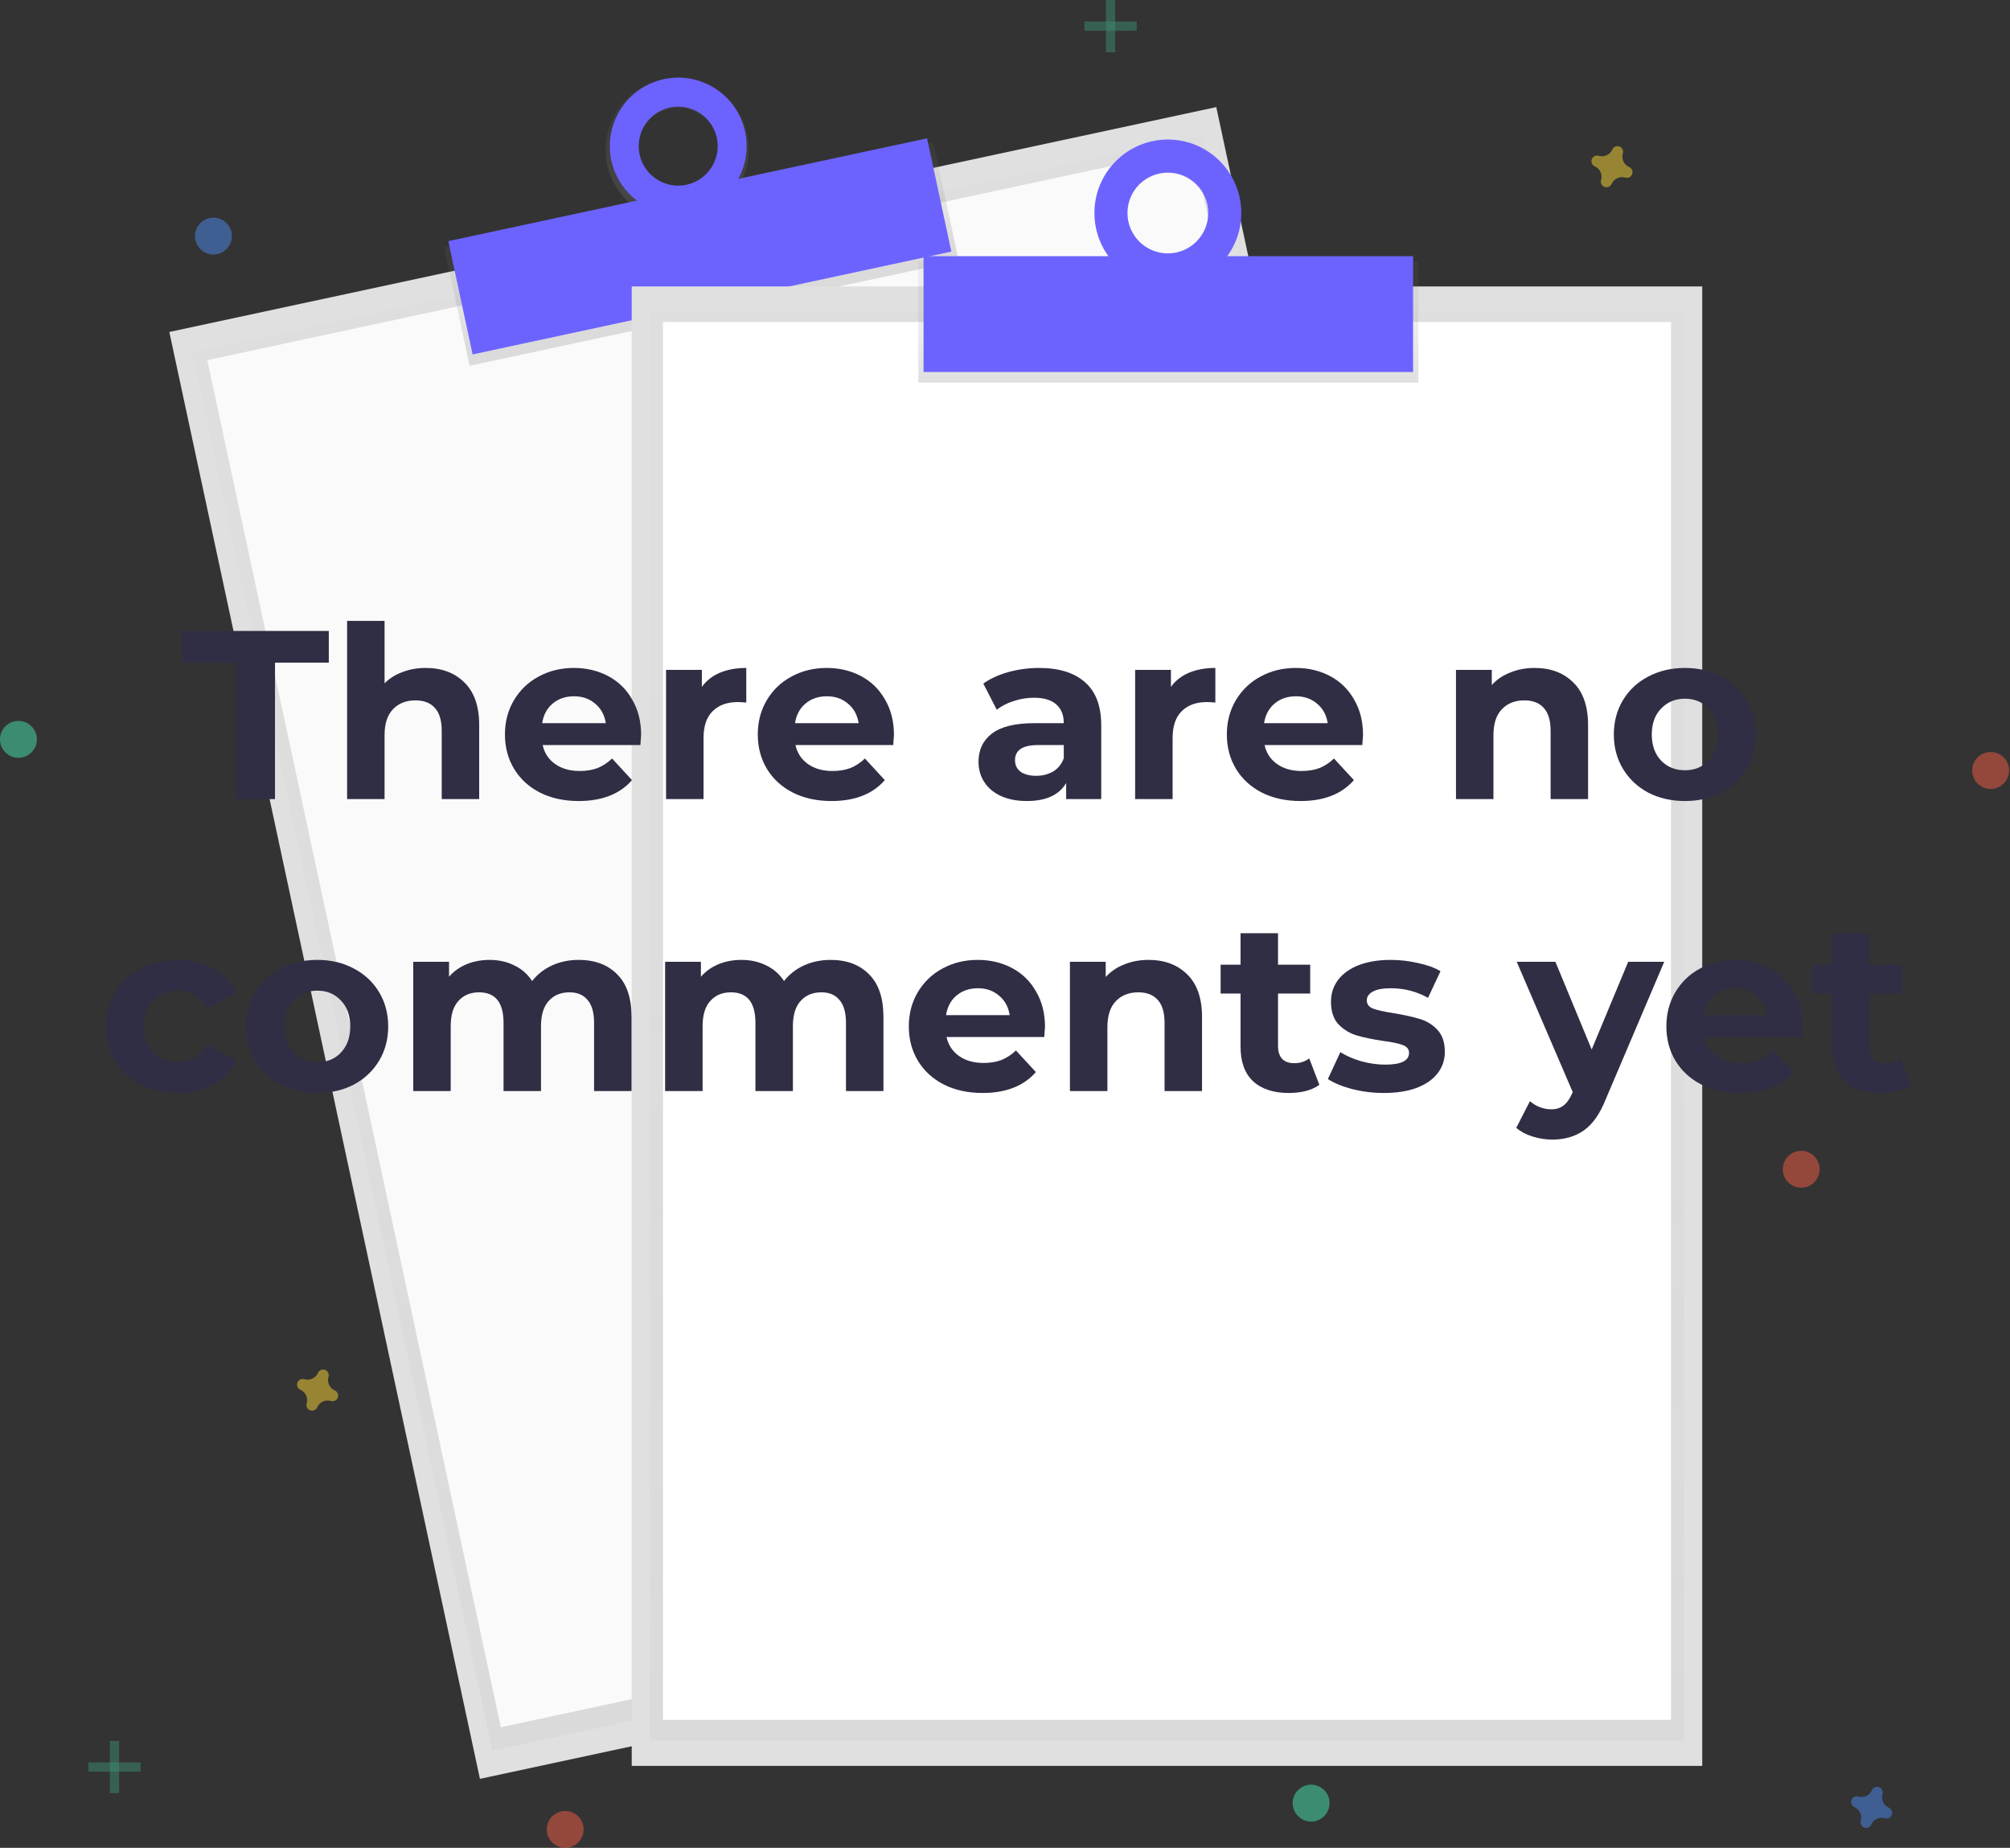 <svg width="544" height="500" viewBox="0 0 544 500" fill="none" xmlns="http://www.w3.org/2000/svg">
<rect x="0" y="0" width="544" height="500" fill="#333333" stroke="none"/>
<path d="M329.183 28.982L45.826 89.826L129.892 481.334L413.25 420.491L329.183 28.982Z" fill="#E0E0E0"/>
<g opacity="0.5">
<path opacity="0.5" d="M325.817 36.629L52.036 95.417L133.26 473.692L407.041 414.904L325.817 36.629Z" fill="url(#paint0_linear)"/>
</g>
<path d="M322.925 40.162L56.114 97.453L135.544 467.37L402.355 410.08L322.925 40.162Z" fill="#FAFAFA"/>
<path d="M252.592 38.504L120.231 66.925L127.115 98.988L259.477 70.567L252.592 38.504Z" fill="url(#paint1_linear)"/>
<path d="M179.672 21.421C175.886 22.136 172.399 23.963 169.657 26.67C166.915 29.376 165.043 32.839 164.278 36.615C163.514 40.391 163.892 44.309 165.365 47.869C166.839 51.429 169.34 54.469 172.549 56.6C175.758 58.732 179.53 59.858 183.383 59.835C187.236 59.813 190.994 58.642 194.178 56.473C197.362 54.303 199.827 51.234 201.258 47.657C202.689 44.08 203.021 40.158 202.212 36.391C201.205 31.418 198.266 27.049 194.04 24.242C189.813 21.435 184.646 20.42 179.672 21.421V21.421ZM186.083 51.321C183.924 51.836 181.66 51.697 179.58 50.92C177.501 50.144 175.7 48.766 174.406 46.962C173.113 45.158 172.386 43.01 172.318 40.791C172.25 38.573 172.844 36.384 174.024 34.504C175.205 32.625 176.918 31.139 178.946 30.237C180.974 29.334 183.225 29.056 185.411 29.438C187.598 29.819 189.622 30.843 191.224 32.379C192.827 33.915 193.935 35.894 194.409 38.062C194.737 39.48 194.781 40.948 194.539 42.383C194.298 43.817 193.775 45.19 193.001 46.422C192.227 47.654 191.218 48.721 190.031 49.562C188.843 50.403 187.502 51.001 186.083 51.321V51.321Z" fill="url(#paint2_linear)"/>
<path d="M250.903 37.428L121.33 65.251L127.911 95.9L257.484 68.077L250.903 37.428Z" fill="#6C63FF"/>
<path d="M179.672 21.421C176.092 22.19 172.819 24.003 170.269 26.631C167.719 29.26 166.006 32.585 165.346 36.187C164.686 39.79 165.109 43.507 166.561 46.868C168.014 50.23 170.431 53.086 173.506 55.074C176.581 57.062 180.177 58.094 183.839 58.039C187.501 57.983 191.064 56.844 194.078 54.763C197.091 52.683 199.421 49.756 200.771 46.352C202.121 42.947 202.432 39.219 201.663 35.639C201.153 33.261 200.18 31.007 198.799 29.005C197.417 27.004 195.655 25.294 193.613 23.973C191.571 22.653 189.289 21.747 186.897 21.309C184.505 20.87 182.05 20.907 179.672 21.418V21.421ZM185.798 49.995C183.731 50.438 181.579 50.259 179.614 49.48C177.649 48.7 175.959 47.355 174.759 45.615C173.558 43.876 172.9 41.819 172.869 39.705C172.837 37.592 173.433 35.516 174.581 33.741C175.729 31.966 177.378 30.571 179.318 29.733C181.259 28.895 183.405 28.652 185.484 29.033C187.563 29.415 189.482 30.404 190.999 31.877C192.516 33.349 193.562 35.238 194.005 37.305C194.599 40.076 194.068 42.97 192.529 45.349C190.99 47.729 188.569 49.4 185.798 49.995V49.995Z" fill="#6C63FF"/>
<path d="M460.706 77.508H170.974V477.824H460.706V77.508Z" fill="#E0E0E0"/>
<g opacity="0.5">
<path opacity="0.5" d="M455.813 84.277H175.873V471.061H455.813V84.277Z" fill="url(#paint3_linear)"/>
</g>
<path d="M452.247 87.128H179.434V465.367H452.247V87.128Z" fill="white"/>
<path d="M383.867 70.726H248.528V103.51H383.867V70.726Z" fill="url(#paint4_linear)"/>
<path d="M316.197 38.724C312.347 38.633 308.557 39.691 305.311 41.764C302.064 43.837 299.51 46.83 297.973 50.361C296.435 53.893 295.986 57.802 296.681 61.591C297.376 65.379 299.184 68.874 301.874 71.63C304.565 74.386 308.016 76.277 311.786 77.063C315.557 77.849 319.476 77.493 323.043 76.04C326.611 74.588 329.664 72.106 331.814 68.911C333.964 65.715 335.113 61.951 335.114 58.1C335.175 53.022 333.215 48.128 329.668 44.495C326.121 40.861 321.275 38.785 316.197 38.724V38.724ZM316.197 69.273C313.976 69.326 311.79 68.715 309.917 67.519C308.044 66.323 306.571 64.596 305.684 62.559C304.797 60.521 304.538 58.266 304.94 56.08C305.341 53.895 306.384 51.879 307.937 50.289C309.49 48.7 311.481 47.609 313.656 47.156C315.831 46.703 318.092 46.909 320.15 47.748C322.208 48.586 323.969 50.018 325.209 51.862C326.449 53.706 327.111 55.878 327.111 58.1C327.133 61.021 325.997 63.831 323.952 65.917C321.907 68.003 319.119 69.193 316.198 69.228L316.197 69.273Z" fill="url(#paint5_linear)"/>
<path d="M382.442 69.32H249.954V100.658H382.442V69.32Z" fill="#6C63FF"/>
<g opacity="0.5">
<path opacity="0.5" d="M32.229 471.067H29.736V485.208H32.229V471.067Z" fill="#47E6B1"/>
<path opacity="0.5" d="M38.057 479.387V476.894H23.916V479.387H38.057Z" fill="#47E6B1"/>
</g>
<g opacity="0.5">
<path opacity="0.5" d="M301.818 0H299.325V14.141H301.818V0Z" fill="#47E6B1"/>
<path opacity="0.5" d="M307.645 8.314V5.821L293.504 5.821V8.314H307.645Z" fill="#47E6B1"/>
</g>
<path opacity="0.5" d="M511.204 489.145C510.517 488.846 509.963 488.304 509.649 487.623C509.335 486.943 509.282 486.17 509.5 485.453C509.536 485.343 509.558 485.23 509.567 485.115V485.115C509.587 484.786 509.501 484.46 509.321 484.185C509.141 483.909 508.877 483.699 508.568 483.585C508.26 483.471 507.922 483.46 507.607 483.553C507.291 483.645 507.014 483.837 506.816 484.1V484.1C506.747 484.193 506.689 484.293 506.644 484.398C506.344 485.086 505.803 485.639 505.122 485.954C504.441 486.268 503.669 486.321 502.951 486.103C502.842 486.067 502.728 486.045 502.613 486.036C502.285 486.016 501.959 486.102 501.683 486.282C501.408 486.462 501.197 486.726 501.084 487.035C500.97 487.343 500.958 487.68 501.051 487.996C501.144 488.312 501.336 488.589 501.599 488.787V488.787C501.691 488.856 501.791 488.914 501.897 488.96C502.585 489.259 503.138 489.801 503.452 490.482C503.766 491.163 503.819 491.935 503.601 492.653C503.566 492.762 503.543 492.876 503.535 492.99C503.515 493.319 503.601 493.645 503.781 493.921C503.961 494.196 504.224 494.406 504.533 494.52C504.842 494.634 505.179 494.645 505.495 494.553C505.811 494.46 506.088 494.268 506.286 494.005V494.005C506.355 493.913 506.413 493.813 506.459 493.707C506.758 493.019 507.3 492.466 507.98 492.152C508.661 491.837 509.434 491.784 510.151 492.003C510.261 492.038 510.374 492.06 510.489 492.069V492.069C510.817 492.089 511.144 492.003 511.419 491.823C511.695 491.643 511.905 491.379 512.019 491.071C512.133 490.762 512.144 490.425 512.051 490.109C511.958 489.793 511.766 489.516 511.503 489.318V489.318C511.411 489.249 511.311 489.191 511.204 489.145V489.145Z" fill="#4D8AF0"/>
<path opacity="0.5" d="M90.609 376.237C89.921 375.938 89.368 375.396 89.053 374.715C88.739 374.034 88.686 373.262 88.904 372.544C88.94 372.435 88.962 372.321 88.971 372.207V372.207C88.991 371.878 88.905 371.552 88.725 371.276C88.545 371.001 88.281 370.791 87.972 370.677C87.664 370.563 87.326 370.552 87.011 370.644C86.695 370.737 86.418 370.929 86.22 371.192V371.192C86.151 371.284 86.093 371.384 86.048 371.49C85.749 372.178 85.207 372.731 84.526 373.045C83.845 373.36 83.073 373.413 82.355 373.194C82.246 373.159 82.132 373.137 82.018 373.128C81.689 373.108 81.363 373.194 81.087 373.374C80.812 373.554 80.602 373.818 80.488 374.126C80.374 374.435 80.363 374.772 80.455 375.088C80.548 375.404 80.74 375.681 81.003 375.879V375.879C81.095 375.948 81.195 376.006 81.301 376.051C81.989 376.35 82.542 376.892 82.856 377.573C83.171 378.253 83.224 379.026 83.005 379.743C82.97 379.853 82.948 379.966 82.939 380.081C82.919 380.41 83.005 380.736 83.185 381.011C83.365 381.287 83.629 381.497 83.937 381.611C84.246 381.725 84.583 381.736 84.899 381.643C85.215 381.551 85.492 381.359 85.69 381.096C85.759 381.003 85.816 380.903 85.862 380.798C86.161 380.11 86.703 379.557 87.384 379.242C88.064 378.928 88.837 378.875 89.554 379.093C89.664 379.129 89.777 379.151 89.892 379.16C90.221 379.18 90.547 379.094 90.822 378.914C91.098 378.734 91.308 378.47 91.422 378.161C91.536 377.853 91.547 377.515 91.454 377.2C91.362 376.884 91.169 376.607 90.907 376.409V376.409C90.814 376.34 90.714 376.282 90.609 376.237V376.237Z" fill="#FDD835"/>
<path opacity="0.5" d="M440.929 45.201C440.242 44.902 439.688 44.361 439.374 43.68C439.06 42.999 439.007 42.226 439.225 41.509C439.261 41.4 439.283 41.286 439.292 41.171C439.312 40.843 439.226 40.517 439.046 40.241C438.866 39.965 438.602 39.755 438.293 39.641C437.985 39.528 437.647 39.516 437.332 39.609C437.016 39.702 436.738 39.894 436.541 40.157V40.157C436.471 40.249 436.413 40.349 436.368 40.455C436.068 41.142 435.527 41.696 434.846 42.01C434.165 42.324 433.393 42.377 432.675 42.159C432.566 42.124 432.452 42.101 432.337 42.092V42.092C432.009 42.072 431.683 42.159 431.407 42.339C431.132 42.518 430.921 42.782 430.808 43.091C430.694 43.4 430.682 43.737 430.775 44.053C430.868 44.368 431.06 44.646 431.323 44.844V44.844C431.415 44.913 431.515 44.971 431.621 45.017C432.309 45.316 432.862 45.857 433.176 46.538C433.49 47.219 433.543 47.992 433.325 48.709C433.29 48.819 433.267 48.932 433.258 49.047V49.047C433.238 49.375 433.325 49.701 433.505 49.977C433.685 50.252 433.948 50.463 434.257 50.577C434.566 50.691 434.903 50.702 435.219 50.609C435.534 50.516 435.812 50.324 436.01 50.061V50.061C436.079 49.969 436.136 49.869 436.182 49.763C436.481 49.076 437.023 48.522 437.703 48.208C438.384 47.894 439.157 47.841 439.874 48.059C439.984 48.094 440.097 48.117 440.212 48.126C440.54 48.146 440.867 48.059 441.142 47.88C441.418 47.7 441.628 47.436 441.742 47.127C441.856 46.818 441.867 46.481 441.774 46.165C441.681 45.85 441.489 45.572 441.226 45.374V45.374C441.134 45.306 441.034 45.248 440.928 45.202L440.929 45.201Z" fill="#FDD835"/>
<path opacity="0.5" d="M538.758 213.476C541.515 213.476 543.75 211.241 543.75 208.484C543.75 205.727 541.515 203.492 538.758 203.492C536.001 203.492 533.766 205.727 533.766 208.484C533.766 211.241 536.001 213.476 538.758 213.476Z" fill="#F55F44"/>
<path opacity="0.5" d="M152.967 500C155.724 500 157.959 497.765 157.959 495.008C157.959 492.251 155.724 490.016 152.967 490.016C150.21 490.016 147.975 492.251 147.975 495.008C147.975 497.765 150.21 500 152.967 500Z" fill="#F55F44"/>
<path opacity="0.5" d="M354.851 492.891C357.608 492.891 359.843 490.656 359.843 487.899C359.843 485.141 357.608 482.906 354.851 482.906C352.094 482.906 349.859 485.141 349.859 487.899C349.859 490.656 352.094 492.891 354.851 492.891Z" fill="#47E6B1"/>
<path opacity="0.5" d="M487.49 321.382C490.247 321.382 492.482 319.147 492.482 316.39C492.482 313.633 490.247 311.398 487.49 311.398C484.733 311.398 482.498 313.633 482.498 316.39C482.498 319.147 484.733 321.382 487.49 321.382Z" fill="#F55F44"/>
<path opacity="0.5" d="M57.771 68.869C60.528 68.869 62.763 66.634 62.763 63.877C62.763 61.12 60.528 58.885 57.771 58.885C55.014 58.885 52.779 61.12 52.779 63.877C52.779 66.634 55.014 68.869 57.771 68.869Z" fill="#4D8AF0"/>
<path opacity="0.5" d="M4.992 205.05C7.749 205.05 9.984 202.815 9.984 200.058C9.984 197.301 7.749 195.066 4.992 195.066C2.235 195.066 0 197.301 0 200.058C0 202.815 2.235 205.05 4.992 205.05Z" fill="#47E6B1"/>
<path fill-rule="evenodd" clip-rule="evenodd" d="M316.075 77.504C327.051 77.504 335.948 68.606 335.948 57.631C335.948 46.655 327.051 37.758 316.075 37.758C305.1 37.758 296.203 46.655 296.203 57.631C296.203 68.606 305.1 77.504 316.075 77.504ZM316.075 68.561C322.112 68.561 327.005 63.667 327.005 57.631C327.005 51.594 322.112 46.701 316.075 46.701C310.039 46.701 305.145 51.594 305.145 57.631C305.145 63.667 310.039 68.561 316.075 68.561Z" fill="#6C63FF"/>
<path d="M63.9 179.306H49.34V170.726H88.99V179.306H74.43V216.226H63.9V179.306Z" fill="#2F2E44"/>
<path d="M115.196 180.736C119.529 180.736 123.017 182.036 125.661 184.636C128.347 187.236 129.691 191.093 129.691 196.206V216.226H119.551V197.766C119.551 194.993 118.944 192.934 117.731 191.591C116.517 190.204 114.762 189.511 112.466 189.511C109.909 189.511 107.872 190.313 106.356 191.916C104.839 193.476 104.081 195.816 104.081 198.936V216.226H93.941V167.996H104.081V184.896C105.424 183.553 107.049 182.534 108.956 181.841C110.862 181.104 112.942 180.736 115.196 180.736Z" fill="#2F2E44"/>
<path d="M173.518 198.871C173.518 199.001 173.453 199.911 173.323 201.601H146.868C147.345 203.768 148.471 205.479 150.248 206.736C152.025 207.993 154.235 208.621 156.878 208.621C158.698 208.621 160.301 208.361 161.688 207.841C163.118 207.278 164.44 206.411 165.653 205.241L171.048 211.091C167.755 214.861 162.945 216.746 156.618 216.746C152.675 216.746 149.186 215.988 146.153 214.471C143.12 212.911 140.78 210.766 139.133 208.036C137.486 205.306 136.663 202.208 136.663 198.741C136.663 195.318 137.465 192.241 139.068 189.511C140.715 186.738 142.946 184.593 145.763 183.076C148.623 181.516 151.808 180.736 155.318 180.736C158.741 180.736 161.84 181.473 164.613 182.946C167.386 184.419 169.553 186.543 171.113 189.316C172.716 192.046 173.518 195.231 173.518 198.871ZM155.383 188.406C153.086 188.406 151.158 189.056 149.598 190.356C148.038 191.656 147.085 193.433 146.738 195.686H163.963C163.616 193.476 162.663 191.721 161.103 190.421C159.543 189.078 157.636 188.406 155.383 188.406Z" fill="#2F2E44"/>
<path d="M189.954 185.871C191.167 184.181 192.792 182.903 194.829 182.036C196.909 181.169 199.292 180.736 201.979 180.736V190.096C200.852 190.009 200.094 189.966 199.704 189.966C196.8 189.966 194.525 190.789 192.879 192.436C191.232 194.039 190.409 196.466 190.409 199.716V216.226H180.269V181.256H189.954V185.871Z" fill="#2F2E44"/>
<path d="M241.946 198.871C241.946 199.001 241.881 199.911 241.751 201.601H215.296C215.772 203.768 216.899 205.479 218.676 206.736C220.452 207.993 222.662 208.621 225.306 208.621C227.126 208.621 228.729 208.361 230.116 207.841C231.546 207.278 232.867 206.411 234.081 205.241L239.476 211.091C236.182 214.861 231.372 216.746 225.046 216.746C221.102 216.746 217.614 215.988 214.581 214.471C211.547 212.911 209.207 210.766 207.561 208.036C205.914 205.306 205.091 202.208 205.091 198.741C205.091 195.318 205.892 192.241 207.496 189.511C209.142 186.738 211.374 184.593 214.191 183.076C217.051 181.516 220.236 180.736 223.746 180.736C227.169 180.736 230.267 181.473 233.041 182.946C235.814 184.419 237.981 186.543 239.541 189.316C241.144 192.046 241.946 195.231 241.946 198.871ZM223.811 188.406C221.514 188.406 219.586 189.056 218.026 190.356C216.466 191.656 215.512 193.433 215.166 195.686H232.391C232.044 193.476 231.091 191.721 229.531 190.421C227.971 189.078 226.064 188.406 223.811 188.406Z" fill="#2F2E44"/>
<path d="M281.21 180.736C286.626 180.736 290.786 182.036 293.69 184.636C296.593 187.193 298.045 191.071 298.045 196.271V216.226H288.555V211.871C286.648 215.121 283.095 216.746 277.895 216.746C275.208 216.746 272.868 216.291 270.875 215.381C268.925 214.471 267.43 213.214 266.39 211.611C265.35 210.008 264.83 208.188 264.83 206.151C264.83 202.901 266.043 200.344 268.47 198.481C270.94 196.618 274.731 195.686 279.845 195.686H287.905C287.905 193.476 287.233 191.786 285.89 190.616C284.546 189.403 282.531 188.796 279.845 188.796C277.981 188.796 276.14 189.099 274.32 189.706C272.543 190.269 271.026 191.049 269.77 192.046L266.13 184.961C268.036 183.618 270.311 182.578 272.955 181.841C275.641 181.104 278.393 180.736 281.21 180.736ZM280.43 209.921C282.163 209.921 283.701 209.531 285.045 208.751C286.388 207.928 287.341 206.736 287.905 205.176V201.601H280.95C276.79 201.601 274.71 202.966 274.71 205.696C274.71 206.996 275.208 208.036 276.205 208.816C277.245 209.553 278.653 209.921 280.43 209.921Z" fill="#2F2E44"/>
<path d="M316.907 185.871C318.12 184.181 319.745 182.903 321.782 182.036C323.862 181.169 326.245 180.736 328.932 180.736V190.096C327.805 190.009 327.047 189.966 326.657 189.966C323.753 189.966 321.478 190.789 319.832 192.436C318.185 194.039 317.362 196.466 317.362 199.716V216.226H307.222V181.256H316.907V185.871Z" fill="#2F2E44"/>
<path d="M368.899 198.871C368.899 199.001 368.834 199.911 368.704 201.601H342.249C342.725 203.768 343.852 205.479 345.629 206.736C347.405 207.993 349.615 208.621 352.259 208.621C354.079 208.621 355.682 208.361 357.069 207.841C358.499 207.278 359.82 206.411 361.034 205.241L366.429 211.091C363.135 214.861 358.325 216.746 351.999 216.746C348.055 216.746 344.567 215.988 341.534 214.471C338.5 212.911 336.16 210.766 334.514 208.036C332.867 205.306 332.044 202.208 332.044 198.741C332.044 195.318 332.845 192.241 334.449 189.511C336.095 186.738 338.327 184.593 341.144 183.076C344.004 181.516 347.189 180.736 350.699 180.736C354.122 180.736 357.22 181.473 359.994 182.946C362.767 184.419 364.934 186.543 366.494 189.316C368.097 192.046 368.899 195.231 368.899 198.871ZM350.764 188.406C348.467 188.406 346.539 189.056 344.979 190.356C343.419 191.656 342.465 193.433 342.119 195.686H359.344C358.997 193.476 358.044 191.721 356.484 190.421C354.924 189.078 353.017 188.406 350.764 188.406Z" fill="#2F2E44"/>
<path d="M415.313 180.736C419.646 180.736 423.134 182.036 425.778 184.636C428.464 187.236 429.808 191.093 429.808 196.206V216.226H419.668V197.766C419.668 194.993 419.061 192.934 417.848 191.591C416.634 190.204 414.879 189.511 412.583 189.511C410.026 189.511 407.989 190.313 406.473 191.916C404.956 193.476 404.198 195.816 404.198 198.936V216.226H394.058V181.256H403.743V185.351C405.086 183.878 406.754 182.751 408.748 181.971C410.741 181.148 412.929 180.736 415.313 180.736Z" fill="#2F2E44"/>
<path d="M456.02 216.746C452.337 216.746 449.022 215.988 446.075 214.471C443.172 212.911 440.897 210.766 439.25 208.036C437.603 205.306 436.78 202.208 436.78 198.741C436.78 195.274 437.603 192.176 439.25 189.446C440.897 186.716 443.172 184.593 446.075 183.076C449.022 181.516 452.337 180.736 456.02 180.736C459.703 180.736 462.997 181.516 465.9 183.076C468.803 184.593 471.078 186.716 472.725 189.446C474.372 192.176 475.195 195.274 475.195 198.741C475.195 202.208 474.372 205.306 472.725 208.036C471.078 210.766 468.803 212.911 465.9 214.471C462.997 215.988 459.703 216.746 456.02 216.746ZM456.02 208.426C458.62 208.426 460.743 207.559 462.39 205.826C464.08 204.049 464.925 201.688 464.925 198.741C464.925 195.794 464.08 193.454 462.39 191.721C460.743 189.944 458.62 189.056 456.02 189.056C453.42 189.056 451.275 189.944 449.585 191.721C447.895 193.454 447.05 195.794 447.05 198.741C447.05 201.688 447.895 204.049 449.585 205.826C451.275 207.559 453.42 208.426 456.02 208.426Z" fill="#2F2E44"/>
<path d="M48.189 295.746C44.462 295.746 41.104 294.988 38.114 293.471C35.167 291.911 32.849 289.766 31.159 287.036C29.512 284.306 28.689 281.208 28.689 277.741C28.689 274.274 29.512 271.176 31.159 268.446C32.849 265.716 35.167 263.593 38.114 262.076C41.104 260.516 44.462 259.736 48.189 259.736C51.873 259.736 55.079 260.516 57.809 262.076C60.583 263.593 62.597 265.781 63.854 268.641L55.989 272.866C54.169 269.659 51.547 268.056 48.124 268.056C45.481 268.056 43.292 268.923 41.559 270.656C39.826 272.389 38.959 274.751 38.959 277.741C38.959 280.731 39.826 283.093 41.559 284.826C43.292 286.559 45.481 287.426 48.124 287.426C51.591 287.426 54.212 285.823 55.989 282.616L63.854 286.906C62.597 289.679 60.583 291.846 57.809 293.406C55.079 294.966 51.873 295.746 48.189 295.746Z" fill="#2F2E44"/>
<path d="M85.888 295.746C82.205 295.746 78.89 294.988 75.943 293.471C73.04 291.911 70.765 289.766 69.118 287.036C67.472 284.306 66.648 281.208 66.648 277.741C66.648 274.274 67.472 271.176 69.118 268.446C70.765 265.716 73.04 263.593 75.943 262.076C78.89 260.516 82.205 259.736 85.888 259.736C89.572 259.736 92.865 260.516 95.768 262.076C98.671 263.593 100.947 265.716 102.593 268.446C104.24 271.176 105.063 274.274 105.063 277.741C105.063 281.208 104.24 284.306 102.593 287.036C100.947 289.766 98.671 291.911 95.768 293.471C92.865 294.988 89.572 295.746 85.888 295.746ZM85.888 287.426C88.488 287.426 90.612 286.559 92.258 284.826C93.948 283.049 94.793 280.688 94.793 277.741C94.793 274.794 93.948 272.454 92.258 270.721C90.612 268.944 88.488 268.056 85.888 268.056C83.288 268.056 81.143 268.944 79.453 270.721C77.763 272.454 76.918 274.794 76.918 277.741C76.918 280.688 77.763 283.049 79.453 284.826C81.143 286.559 83.288 287.426 85.888 287.426Z" fill="#2F2E44"/>
<path d="M156.626 259.736C161.003 259.736 164.469 261.036 167.026 263.636C169.626 266.193 170.926 270.049 170.926 275.206V295.226H160.786V276.766C160.786 273.993 160.201 271.934 159.031 270.591C157.904 269.204 156.279 268.511 154.156 268.511C151.773 268.511 149.888 269.291 148.501 270.851C147.114 272.368 146.421 274.643 146.421 277.676V295.226H136.281V276.766C136.281 271.263 134.071 268.511 129.651 268.511C127.311 268.511 125.448 269.291 124.061 270.851C122.674 272.368 121.981 274.643 121.981 277.676V295.226H111.841V260.256H121.526V264.286C122.826 262.813 124.408 261.686 126.271 260.906C128.178 260.126 130.258 259.736 132.511 259.736C134.981 259.736 137.213 260.234 139.206 261.231C141.199 262.184 142.803 263.593 144.016 265.456C145.446 263.636 147.244 262.228 149.411 261.231C151.621 260.234 154.026 259.736 156.626 259.736Z" fill="#2F2E44"/>
<path d="M224.8 259.736C229.176 259.736 232.643 261.036 235.2 263.636C237.8 266.193 239.1 270.049 239.1 275.206V295.226H228.96V276.766C228.96 273.993 228.375 271.934 227.205 270.591C226.078 269.204 224.453 268.511 222.33 268.511C219.946 268.511 218.061 269.291 216.675 270.851C215.288 272.368 214.595 274.643 214.595 277.676V295.226H204.455V276.766C204.455 271.263 202.245 268.511 197.825 268.511C195.485 268.511 193.621 269.291 192.235 270.851C190.848 272.368 190.155 274.643 190.155 277.676V295.226H180.015V260.256H189.7V264.286C191 262.813 192.581 261.686 194.445 260.906C196.351 260.126 198.431 259.736 200.685 259.736C203.155 259.736 205.386 260.234 207.38 261.231C209.373 262.184 210.976 263.593 212.19 265.456C213.62 263.636 215.418 262.228 217.585 261.231C219.795 260.234 222.2 259.736 224.8 259.736Z" fill="#2F2E44"/>
<path d="M282.824 277.871C282.824 278.001 282.759 278.911 282.629 280.601H256.174C256.651 282.768 257.778 284.479 259.554 285.736C261.331 286.993 263.541 287.621 266.184 287.621C268.004 287.621 269.608 287.361 270.994 286.841C272.424 286.278 273.746 285.411 274.959 284.241L280.354 290.091C277.061 293.861 272.251 295.746 265.924 295.746C261.981 295.746 258.493 294.988 255.459 293.471C252.426 291.911 250.086 289.766 248.439 287.036C246.793 284.306 245.969 281.208 245.969 277.741C245.969 274.318 246.771 271.241 248.374 268.511C250.021 265.738 252.253 263.593 255.069 262.076C257.929 260.516 261.114 259.736 264.624 259.736C268.048 259.736 271.146 260.473 273.919 261.946C276.693 263.419 278.859 265.543 280.419 268.316C282.023 271.046 282.824 274.231 282.824 277.871ZM264.689 267.406C262.393 267.406 260.464 268.056 258.904 269.356C257.344 270.656 256.391 272.433 256.044 274.686H273.269C272.923 272.476 271.969 270.721 270.409 269.421C268.849 268.078 266.943 267.406 264.689 267.406Z" fill="#2F2E44"/>
<path d="M310.83 259.736C315.164 259.736 318.652 261.036 321.295 263.636C323.982 266.236 325.325 270.093 325.325 275.206V295.226H315.185V276.766C315.185 273.993 314.579 271.934 313.365 270.591C312.152 269.204 310.397 268.511 308.1 268.511C305.544 268.511 303.507 269.313 301.99 270.916C300.474 272.476 299.715 274.816 299.715 277.936V295.226H289.575V260.256H299.26V264.351C300.604 262.878 302.272 261.751 304.265 260.971C306.259 260.148 308.447 259.736 310.83 259.736Z" fill="#2F2E44"/>
<path d="M357.072 293.536C356.075 294.273 354.84 294.836 353.367 295.226C351.937 295.573 350.42 295.746 348.817 295.746C344.657 295.746 341.428 294.684 339.132 292.561C336.878 290.438 335.752 287.318 335.752 283.201V268.836H330.357V261.036H335.752V252.521H345.892V261.036H354.602V268.836H345.892V283.071C345.892 284.544 346.26 285.693 346.997 286.516C347.777 287.296 348.86 287.686 350.247 287.686C351.85 287.686 353.215 287.253 354.342 286.386L357.072 293.536Z" fill="#2F2E44"/>
<path d="M374.529 295.746C371.625 295.746 368.787 295.399 366.014 294.706C363.24 293.969 361.03 293.059 359.384 291.976L362.764 284.696C364.324 285.693 366.209 286.516 368.419 287.166C370.629 287.773 372.795 288.076 374.919 288.076C379.209 288.076 381.354 287.014 381.354 284.891C381.354 283.894 380.769 283.179 379.599 282.746C378.429 282.313 376.63 281.944 374.204 281.641C371.344 281.208 368.982 280.709 367.119 280.146C365.255 279.583 363.63 278.586 362.244 277.156C360.9 275.726 360.229 273.689 360.229 271.046C360.229 268.836 360.857 266.886 362.114 265.196C363.414 263.463 365.277 262.119 367.704 261.166C370.174 260.213 373.077 259.736 376.414 259.736C378.884 259.736 381.332 260.018 383.759 260.581C386.229 261.101 388.265 261.838 389.869 262.791L386.489 270.006C383.412 268.273 380.054 267.406 376.414 267.406C374.247 267.406 372.622 267.709 371.539 268.316C370.455 268.923 369.914 269.703 369.914 270.656C369.914 271.739 370.499 272.498 371.669 272.931C372.839 273.364 374.702 273.776 377.259 274.166C380.119 274.643 382.459 275.163 384.279 275.726C386.099 276.246 387.68 277.221 389.024 278.651C390.367 280.081 391.039 282.074 391.039 284.631C391.039 286.798 390.389 288.726 389.089 290.416C387.789 292.106 385.882 293.428 383.369 294.381C380.899 295.291 377.952 295.746 374.529 295.746Z" fill="#2F2E44"/>
<path d="M450.413 260.256L434.618 297.371C433.015 301.401 431.022 304.239 428.638 305.886C426.298 307.533 423.46 308.356 420.123 308.356C418.303 308.356 416.505 308.074 414.728 307.511C412.952 306.948 411.5 306.168 410.373 305.171L414.078 297.956C414.858 298.649 415.747 299.191 416.743 299.581C417.783 299.971 418.802 300.166 419.798 300.166C421.185 300.166 422.312 299.819 423.178 299.126C424.045 298.476 424.825 297.371 425.518 295.811L425.648 295.486L410.503 260.256H420.968L430.783 283.981L440.663 260.256H450.413Z" fill="#2F2E44"/>
<path d="M487.854 277.871C487.854 278.001 487.789 278.911 487.659 280.601H461.204C461.68 282.768 462.807 284.479 464.584 285.736C466.36 286.993 468.57 287.621 471.214 287.621C473.034 287.621 474.637 287.361 476.024 286.841C477.454 286.278 478.775 285.411 479.989 284.241L485.384 290.091C482.09 293.861 477.28 295.746 470.954 295.746C467.01 295.746 463.522 294.988 460.489 293.471C457.455 291.911 455.115 289.766 453.469 287.036C451.822 284.306 450.999 281.208 450.999 277.741C450.999 274.318 451.8 271.241 453.404 268.511C455.05 265.738 457.282 263.593 460.099 262.076C462.959 260.516 466.144 259.736 469.654 259.736C473.077 259.736 476.175 260.473 478.949 261.946C481.722 263.419 483.889 265.543 485.449 268.316C487.052 271.046 487.854 274.231 487.854 277.871ZM469.719 267.406C467.422 267.406 465.494 268.056 463.934 269.356C462.374 270.656 461.42 272.433 461.074 274.686H478.299C477.952 272.476 476.999 270.721 475.439 269.421C473.879 268.078 471.972 267.406 469.719 267.406Z" fill="#2F2E44"/>
<path d="M517.16 293.536C516.163 294.273 514.928 294.836 513.455 295.226C512.025 295.573 510.508 295.746 508.905 295.746C504.745 295.746 501.516 294.684 499.22 292.561C496.966 290.438 495.84 287.318 495.84 283.201V268.836H490.445V261.036H495.84V252.521H505.98V261.036H514.69V268.836H505.98V283.071C505.98 284.544 506.348 285.693 507.085 286.516C507.865 287.296 508.948 287.686 510.335 287.686C511.938 287.686 513.303 287.253 514.43 286.386L517.16 293.536Z" fill="#2F2E44"/>
<defs>
<linearGradient id="paint0_linear" x1="272.371" y1="442.634" x2="191.147" y2="64.359" gradientUnits="userSpaceOnUse">
<stop stop-color="#808080" stop-opacity="0.251"/>
<stop offset="0.54" stop-color="#808080" stop-opacity="0.122"/>
<stop offset="1" stop-color="#808080" stop-opacity="0.102"/>
</linearGradient>
<linearGradient id="paint1_linear" x1="233.631" y1="70.784" x2="226.746" y2="38.721" gradientUnits="userSpaceOnUse">
<stop stop-color="#808080" stop-opacity="0.251"/>
<stop offset="0.54" stop-color="#808080" stop-opacity="0.122"/>
<stop offset="1" stop-color="#808080" stop-opacity="0.102"/>
</linearGradient>
<linearGradient id="paint2_linear" x1="232.871" y1="53.978" x2="232.871" y2="15.187" gradientUnits="userSpaceOnUse">
<stop stop-color="#808080" stop-opacity="0.251"/>
<stop offset="0.54" stop-color="#808080" stop-opacity="0.122"/>
<stop offset="1" stop-color="#808080" stop-opacity="0.102"/>
</linearGradient>
<linearGradient id="paint3_linear" x1="315.843" y1="471.061" x2="315.843" y2="84.277" gradientUnits="userSpaceOnUse">
<stop stop-color="#808080" stop-opacity="0.251"/>
<stop offset="0.54" stop-color="#808080" stop-opacity="0.122"/>
<stop offset="1" stop-color="#808080" stop-opacity="0.102"/>
</linearGradient>
<linearGradient id="paint4_linear" x1="316.197" y1="103.51" x2="316.197" y2="70.726" gradientUnits="userSpaceOnUse">
<stop stop-color="#808080" stop-opacity="0.251"/>
<stop offset="0.54" stop-color="#808080" stop-opacity="0.122"/>
<stop offset="1" stop-color="#808080" stop-opacity="0.102"/>
</linearGradient>
<linearGradient id="paint5_linear" x1="315.739" y1="77.431" x2="315.739" y2="38.68" gradientUnits="userSpaceOnUse">
<stop stop-color="#808080" stop-opacity="0.251"/>
<stop offset="0.54" stop-color="#808080" stop-opacity="0.122"/>
<stop offset="1" stop-color="#808080" stop-opacity="0.102"/>
</linearGradient>
</defs>
</svg>
